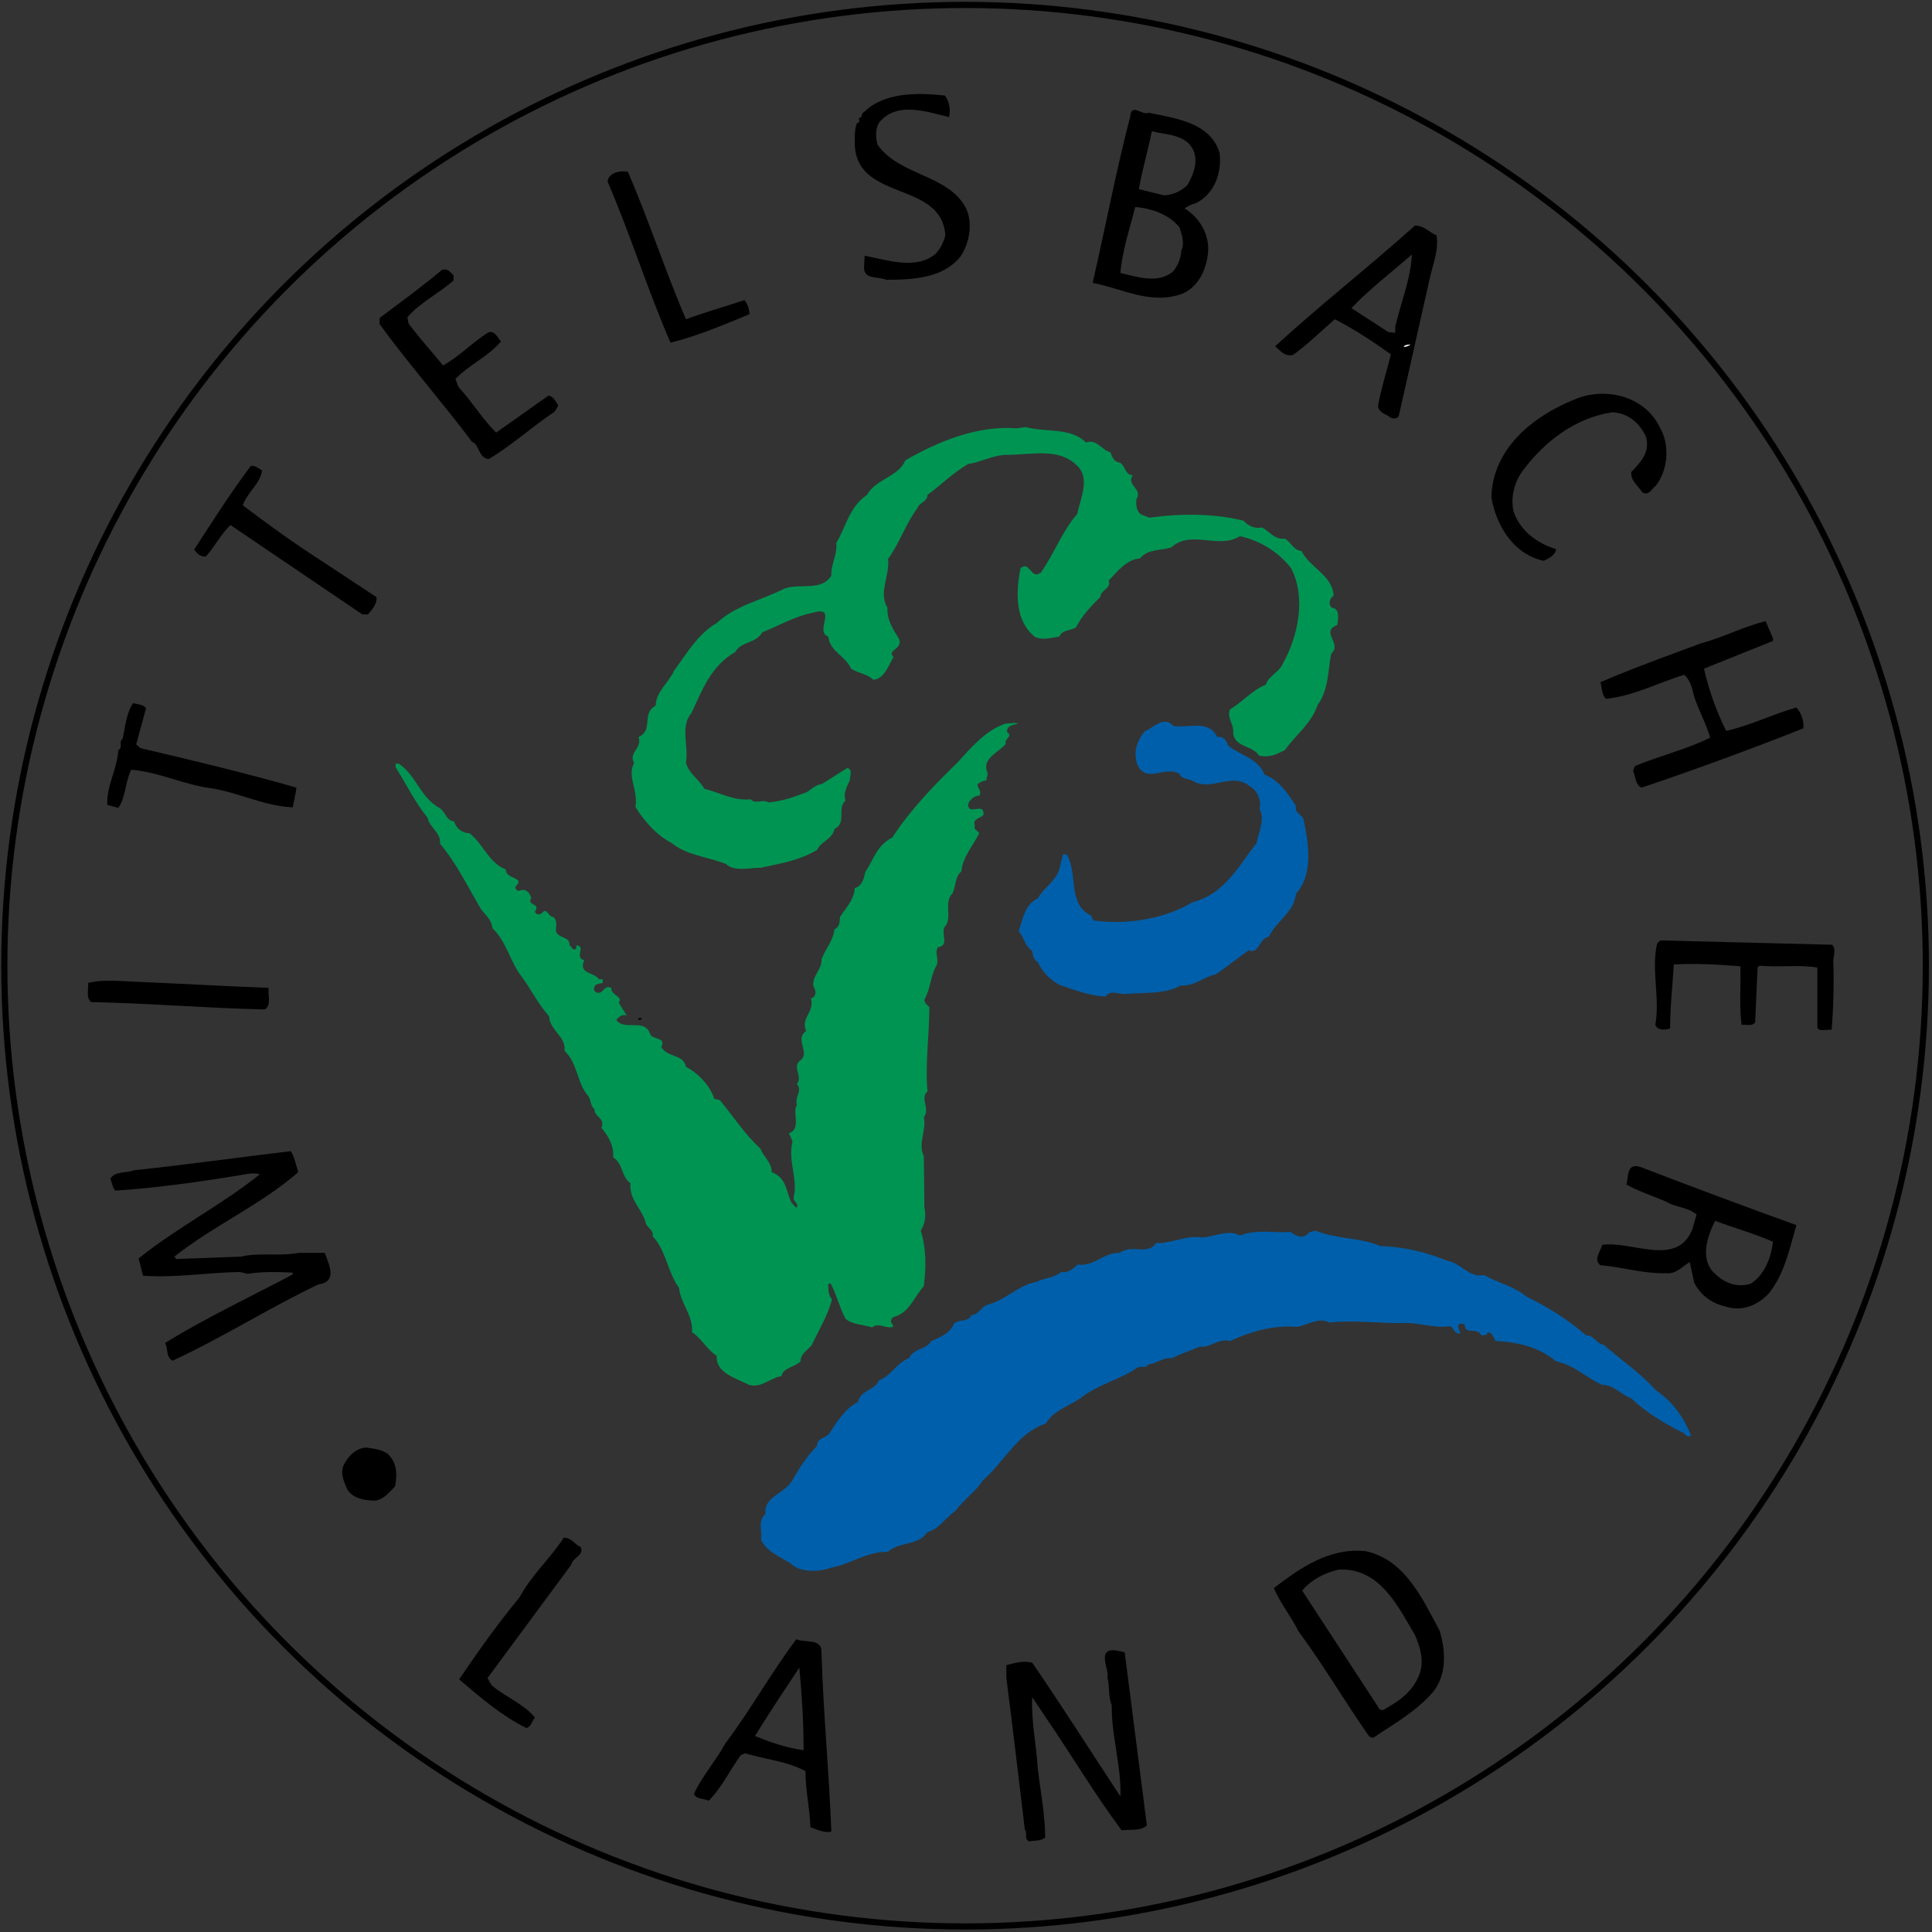<svg version="1.1" id="Ebene_1" xmlns="http://www.w3.org/2000/svg" xmlns:xlink="http://www.w3.org/1999/xlink" x="0px" y="0px"
	 viewBox="0 0 313.5 313.5" style="enable-background:new 0 0 313.5 313.5;" xml:space="preserve">
<rect x="0" y="0" width="313.5" height="313.5" fill="#333333" stroke="none"/>
<style type="text/css">
	.st0{fill:#FFFFFF;}
	.st1{fill:#009453;}
	.st2{fill:#005FAA;}
	.st3{fill:none;stroke:#000000;stroke-miterlimit:10;}
</style>
<g>
	<g>
		<path d="M153.3,15.5c0.7,0.8,1,2.3,0.7,3.5c-3.4-0.8-8.1-2.5-11,0.5c-1.1,1-0.9,2.9-0.6,4c3.6,5,11.2,4.8,14.2,10
			c1.4,2.5,0.7,6.1-0.8,8.2c-2.8,3.4-7.5,3.7-12,3.7c-1.4-0.6-3.5,0-3.6-1.9l0.1-2c3.4,0.6,8.3,2.4,11.5-0.3c0.8-0.8,1.3-1.9,1.6-3
			c-0.6-9.1-14.9-5.3-14.7-15.3c0-1.1,0-2.1,0.4-3c0.2,0.1,0.4-0.1,0.3-0.4v-0.4c0.6,0.1,0.3-0.8,0.8-0.9
			C143.4,15,148.7,15,153.3,15.5z"/>
		<path d="M101.9,27.9c3.4,7.9,6.1,16.2,9.4,23.9c3-1.1,6.2-2,9.5-3.1c0.5,0.6,0.8,1.5,0.8,2.3c-4.2,1.7-8.3,3.5-12.8,4.6
			c-3.7-8.5-6.6-17.8-10.2-26.1C98.7,28,100.7,27.6,101.9,27.9z"/>
		<path d="M192.2,33.8c0.6-0.3,1.1-0.7,1.8-0.8c3-1.5,4.3-4.8,3.9-8.2c-1.5-4.9-7.1-5.6-11.5-6.5c-1.1,0.5-2.8-1.7-3,0.6
			c-2.3,8.8-4,17.9-6.1,27c4.8,0.9,9.5,3.7,14.7,1.7c2.4-1.1,3.7-3.7,4-6.4C196.4,38,194.5,35.2,192.2,33.8z M186.9,21.3
			c2.4,0.6,5.3,0.5,6.6,2.8c1.1,2,0.1,4.3-0.8,5.9c-1,1-2.3,1.6-3.8,1.7l-4.1-1C185.3,27.7,186.3,24.4,186.9,21.3z M191.7,40.6
			c-0.1,1.4-0.6,2.6-1.4,3.5c-2.5,2-5.8,0.8-8.5,0.2c0.3-3.6,1.5-7.1,2.4-10.7c2.8,0.2,5.6,1.3,7.2,3.3
			C191.7,37.9,192.3,39.5,191.7,40.6z"/>
		<path d="M233.1,38.2c-1.2-0.5-2-1.6-3.5-1.6c-7.8,7-15.3,12.8-22.7,19.6c0.9,0.7,1.5,1.7,2.9,1.4c2.4-1.7,4.7-4,6.8-5.8
			c3.3,1.7,6.3,3.7,9.1,5.7c-0.7,2.8-1.6,5.6-2.1,8.4c0.1,0.9,1.1,1.3,1.7,1.6c0.4,0.5,1.5,0.6,1.7-0.1l5-22.2
			C232.5,42.9,233.5,40.6,233.1,38.2z M226.4,53v1l-1.1-0.1l-6-3.9c2.7-2.9,6.6-5.9,9.8-8.7C228.9,45.4,227.3,49.1,226.4,53z"/>
		<path d="M73.6,44.7v0.8c-2.5,2.2-5.6,3.7-7.5,6l0.2,1c1.8,2.4,3.7,4.5,5.6,6.8c2.7-1.5,4.8-3.8,7.4-5.4c1.1-0.2,1.4,0.9,2,1.5
			c-2.1,2.5-5.1,3.7-7.4,6.1l0.5,1.3c2.3,2.5,3.8,5.1,6.1,7.4l8.5-6c0.8,0.1,1.2,1,1.6,1.6l-0.6,1c-3.6,2.4-7,5.5-10.7,7.7
			c-1.7-0.2-1.5-2.4-2.7-2.8c-4.8-6.4-10.5-12.9-15-19.1v-1c3.3-2.5,6.8-5,10.1-7.8C72.7,43.5,73.1,44.2,73.6,44.7z"/>
		<path class="st0" d="M228.9,55.9c-0.3,0.2-0.7,0.4-1.1,0.4C227.8,56,228.4,55.9,228.9,55.9z"/>
		<path d="M269.3,69.3c1.7,2.8,1.4,6.9-0.6,9.5c-0.7,0.5-1.1,1.7-2.2,1.1c-0.8-1.2-1.9-1.9-1.8-3.3c1.4-1.5,3.1-3.1,2.4-5.7
			c-1-2.2-2.9-3.9-5.5-4c-5.9,0.9-10.9,4.6-14.6,9.6c-1.3,1.8-1.9,4.3-1.4,6.5c1.1,3.2,3.9,5.2,6.9,6.1c-0.1,1-1.2,1.5-2,1.9
			c-4.8-1-7.7-5.6-8.5-10.3c0.2-7.9,6.7-13.1,13.3-15.8C260.2,62.7,266.8,64.1,269.3,69.3z"/>
		<path class="st1" d="M166.4,69.3c3.4,0.9,7.3,0,9.8,2.5c1.8-0.6,2.5,1.2,4,1.6c0.2,0.6,0.5,1.4,1.2,1.6c1.2,0.1,1,2.1,2.4,2.1
			c-1.1,1.7,1.7,2.2,0.6,3.9c-0.1,0.9,0,2,0.8,2.5l1.3,0.5c5.1-0.7,10.5-0.7,15.3,0.5c0.8,0.9,1.8,1.3,3,1.1c1.3,0.7,2,2,3.7,1.8
			c1,0.6,1.4,1.9,2.7,2c1.3,2.7,5.1,4,5.2,7.3c-0.5,0.2-1,1.3-0.3,1.9c1.4,0.2,1,1.8,0.9,2.8c-2.9,1.2,0.9,2.9-1,4.7
			c-0.5,2.5-0.4,5.9-2.2,8.3c-1,3-3.5,4.8-5.3,7.3c-1.3,0.7-2.6,1.3-4.2,0.9c-1.1-1.7-3.9-1.3-4.2-3.6c0.2-1.5-1.1-2.5-0.5-3.9
			c1.9-1.1,3.7-3.2,5.8-4c0.5-1.5,2.2-2,2.8-3.5c2.4-4.3,3.8-10.6,1.3-15.4c-2.1-2.7-5.1-4.5-8.3-5.2c-3.5,2.2-7.9-1.1-11.1,1.8
			c-1.7,0.6-3.8,0.2-5.1,1.8c-2.3,0.2-3.7,2.2-5.1,3.6c0.5,1.3-1.4,1.6-1.3,2.6c-1.6,1.6-3.1,3.2-4,5c-0.9,0.6-2.2,0.3-2.7,1.5
			c-1.6,0.2-2.3,0.6-3.9,0.1c-3.3-2.6-3.2-7.1-2.4-11.2c1.5-1.3,1.7,2,3.3,0.7c2.2-3.1,3.5-6.8,5.9-9.5c0.5-2.5,2.2-5.9-0.1-7.9
			c-3-3-7.7-1.6-11.7-1.7c-2.2,0.2-3.9,1.2-5.9,1.5c-2.6,1.5-4.5,3.5-6.6,5c0,1.1-1.4,1.3-1.6,2.1c-1.9,2.5-2.9,5.7-4.8,8.3
			c0.3,2.8-1.6,5.5-0.1,7.9c-0.1,2,0.9,3.5,1.9,5.1c0.6,1.7-2.1,1.8-0.9,2.9c-0.8,1.3-1.5,3.6-3.3,3.7c-1-1-2.4-1-3.6-1.8
			c-0.9-2.1-3.4-2.7-3.7-5.2c-2.3-0.8,1.6-5-2.4-3.9c-3.1,0.6-5.5,2.1-8.3,3.2c-1.1,1.9-3.4,1.4-4.4,3.2c-4,2.3-5.4,6.3-7.1,9.9
			c-1.9,2.2-0.4,5.5-0.9,8c0.4,1.8,2.1,2.7,3,4.3c2.5,0.6,4.8,2,7.5,1.7c0.9,0.9,1.8-0.1,2.9,0.5c2.4-0.2,4.2-0.9,6.3-1.7
			c0.8-0.6,1.5-1.2,2.4-1.3l4.1-2.6c0.9,0.3,0.4,1.3,0.4,2c-0.5,1.1-1.1,2.1-0.7,3.3c-1.5,1.4,0.3,3.6-1.8,4.6
			c-0.3,1.7-2.2,2-2.8,3.4c-2.8,1.7-5.9,2.2-9.1,2.9c-1.9,0-4.3,0.7-5.7-0.6c-3-1.2-6.4-1.4-8.8-3.4c-2.4-1.2-4.6-3.7-5.9-5.9
			c0.5-2.6-1.4-5-0.2-7.1c-1-1.7,1.4-2.4,0.7-4.2c2.5-1.1,0.4-3.8,2.8-5.1c0-2.2,2.1-3.7,3-5.7c2-2.7,3.8-5.9,6.9-7.7
			c3.1-2.9,7.3-3.7,11-5.6c2.6-0.9,6,0.5,7.6-2.1c-0.1-1.9,1-3.3,0.8-5.3c1.5-2.4,2.1-5.9,5-7.8c1.4-2.6,5.1-2.9,6.2-5.6
			c5.2-3,11.6-5.7,18.1-5.2L166.4,69.3z"/>
		<path d="M42.5,76.3c-0.1,2-2.4,3.6-3.1,5.7c4.1,3.1,8.1,6,12.6,8.9l9.1,6c0.1,1.1-0.7,2-1.4,2.8h-0.9L37.4,85.2
			c-1.6,1.5-2.6,3.6-4,5.1c-0.9,0.1-1.4-0.5-1.9-1.1c2.9-4.5,5.9-9.2,9.2-13.6C41.5,75.5,42,76.1,42.5,76.3z"/>
		<path d="M287.7,103.6v0.4l-11.2,4.5c0.8,3.5,2,6.9,3.6,10.1c4-0.9,7.5-2.7,11.4-3.8c0.8,0.9,1.3,2.3,1.1,3.4
			c-8.6,3.4-17.3,6.6-26.2,9.6c-1-0.3-1-1.8-1.4-2.7l0.3-0.8c4.1-1.7,8.1-2.6,12.2-4.6c-0.6-2.2-1.9-4.5-2.6-6.7
			c-0.3-1.3-0.6-2.6-1.6-3.5c-4.3,1.3-8.1,3.4-12.7,3.9c-0.7-0.6-0.7-2-0.9-2.7c5.3-2.3,10.9-4.3,16.3-6.3c3.7-1,6.8-2.7,10.5-3.6
			L287.7,103.6z"/>
		<path d="M23.7,114.9l-1.6,5.9l0.7,0.6c8.5,2,16.9,4,25.3,6.4c-0.1,1-0.4,2.1-0.6,3.2c-4.7-0.2-8.7-2.4-13.3-3.1
			c-4.5-0.6-8.3-2.6-12.9-3c-1,2-0.9,4.5-2.1,6.2l-1.8-0.5c-0.1-3.2,1.6-5.7,1.8-8.9c0.8-0.3,0-1.4,0.7-1.8c0.4-1.9,0.6-4.2,1.7-5.8
			C22.4,114.3,23.2,114.3,23.7,114.9z"/>
		<path class="st2" d="M190.4,117.8c2.4,0.4,5.8-1.1,7.1,1.8c1.1-0.2,1.5,0.6,1.8,1.4c2,1.6,4.8,2,5.9,4.7c2.4,0.9,3.8,3.1,5.1,5.1
			c-0.3,1.1,0.9,1.3,1.2,2.1c0.8,3.7,1.7,9-1.2,12.1c-0.3,3.1-3.2,4.4-4.4,7c-1.7,0.3-1.5,2.9-3.3,2.2c-1.8,1.3-3.4,2.6-5.3,3.9
			c-2,0.4-3.5,2-5.7,1.8c-2.6,1.5-6,1.1-9.1,1.4c-1.1,0-2.4-0.7-3.1,0.4c-2.7-0.1-5.1-1.1-7.5-1.9c-1.5-0.8-2.8-2.1-3.5-3.7
			c-0.7-0.3-0.8-1.1-0.9-1.8c-1.2-0.8-1.3-2.1-2.2-3.2c0.6-1.9,1.1-4.5,3.1-5.3c1-1.9,3.2-2.9,3.6-5.2l0.5-2l0.6,0.1
			c1.9,3.1,0,8,4,9.9c0.1,0.3,0.2,0.9,0.7,0.8c5.4,0.7,11.4-0.4,15.7-3c5.2-1.3,7.5-5.9,10.4-9.6c0.3-1.8,1.4-3.7,0.5-5.5
			c0.3-1.8-0.5-3.1-1.7-3.8c-2.9-2.2-6,0.9-9-0.7c-0.8-0.5-1.9-0.3-2.3-1.2c-2.4-1.5-5.5,1.8-6.9-1.7c-0.6-2,0-3.6,1.2-5.2
			C187,118.2,188.9,116,190.4,117.8z"/>
		<path class="st1" d="M165.2,117.4c-0.8,0.3-1.8,0.2-1.8,1.4c1.1,0.7-0.5,1-0.2,1.9c-1.1,1.4-3.9,2.3-3,4.6
			c0.2,0.5-0.2,0.8-0.1,1.3c-0.6,0.1-1.1,0.3-1.5,0.7c0,0.6,0.8,1.1,0.3,1.8c-0.8,0-1.6,0.7-1.8,1.4c0,2,2.6-0.5,2.5,1.7
			c-0.4,0.6-1.9,0.6-1.4,1.8c-0.3,0.6,0.5,0.8,0.7,1.2c-1,2-2.7,3.9-2.9,6.2c-1,0.8-0.9,2.3-1.4,3.5c-1.6,1.5,0.1,4.2-1.4,5.6
			c-0.4,1.1,0.8,3-1,3.2c-0.6,0.9,0.2,2-0.2,2.9c-1,1.6-1,3.9-2,5.6c0,0.6,0.5,0.9,0.8,1.2c0,4.7-0.7,9.1-0.3,13.7
			c-1.3,1.1,0.5,2.8-0.6,4.2c0.5,2-1,4.2,0,6.3l0.1,8.3c0.3,1.4,0.1,2.7-0.6,3.8c0.9,2.8,0.9,6,0.5,9c-1.6,1.8-2.4,4.4-4.9,5
			c-0.6,0.4-0.5,0.9-0.1,1.3v0.3c-1.1,0.4-2.3-0.8-3.4,0.1c-1.4-0.5-3.1-0.4-4.3-1.4c-1-1.9-1.4-3.8-2.4-5.7h-0.4c0,0.8,0,2,0.6,2.5
			c-0.6,2.6-2.2,5.1-3.3,7.5c-0.8,0.9-1.8,1.4-1.8,2.6c-1,1-2.8,1-3.1,2.4c-1.9,0.3-3.2,2-5.3,1.4c-2.1-1.1-5.4-1.9-5.2-4.7
			c-1.6-1-2.6-3-4-3.8c0.2-2.8-1.9-4.7-2.1-7.2c-1.9-2.6-2.1-6.1-4.3-8.4c0.2-1-0.9-1.4-1.1-2.1c-0.6-2.4-2.7-3.7-2.5-6.5
			c-1.5-1.1-1.2-3.2-2.8-4.2c0.1-2-0.7-3.3-1.9-4.8c0.7-1.6-1.3-1.8-1.1-3c-0.7-0.5-0.6-1.5-1-2.1c-1.9-2.1-1.7-5.3-3.9-7.4
			c0.3-2.3-2.4-3.3-2.5-5.6c-1.8-2-3-4.5-4.5-6.5c-1.8-2.3-2.4-5.6-4.7-7.8c-0.1-1.3-1-2-1.8-3c-2.2-3.7-4-7.5-6.7-10.7
			c0.2-1.8-1.8-2.7-2-4.2c-2-2.4-3.6-5.7-5.2-8.2v-0.6h0.5c2.9,2,3.5,5.5,6.6,7.2c1.1,0.7,1,2,2.4,2.2c0.3,1.1,1.3,1.9,2.5,1.9
			c2.4,2,3.1,4.8,5.9,5.9c-0.1,1.6,3.2,1.2,1.6,2.7c-0.2,0.4,0.2,0.9,0.7,0.7c0.9-0.4,1.6,0.4,1.8,1.2c-0.8,1.3,1.6,0.8,0.6,2.2
			c0.2,0.6,0.8,0.6,1.2,0.2c0.7-0.9,1,0.7,1.8,0.7c0.7,0.6,0.4,1.6,0.4,2.2c0.2,1.3,2.4,0.9,2.2,2.4c0.4,0.1,0.4,0.9,1,0.6
			c0.2-0.1,0.1-0.4,0.1-0.6c1.7,0.1-0.4,2,1.3,2.4c-1,2.3,1.6,1.9,2.4,3.1h0.6v0.6c-0.6,0.2-1.2,0-1.4,0.8c-0.1,0.5,0.3,0.8,0.7,0.8
			c0.9,0,0.9-1.3,2.1-0.8c-0.1,1.3,2,1.3,1.2,2.4l1.3,2.1c-0.7-0.3-1.3,0.2-1.7,0.7c1.4,1.9,4.6-0.4,5.5,2.3
			c0.3,0.9,2.7,0.5,1.8,2.1c1.1,1.8,3.6,1.1,4,3.2c2.1,1.1,4,3.2,4.6,5.2l0.9,0.2c2.3,2.8,4.1,5.6,6.6,7.9c0.4,1.2,1.9,2.3,1.8,3.8
			c2.4,0.9,2.3,2.9,3.2,4.9l0.8,0.9c0.6-0.7-0.6-1-0.4-1.8c0.7-2.9-1-6-0.2-8.9c-0.1-0.5-0.4-1-0.6-1.4c2.1-0.7,0.5-3.4,1.3-4.6
			c-0.4-1.3,1-2.3,0-3.4c1-1.2-0.7-2.6,0.4-3.7c2-1.3-0.9-3.5,1.1-4.9c-0.9-2.2,1.4-3,0.8-5.3c0.9-0.3,0.9-1.2,0.4-1.9
			c-0.3-1.8,1.4-2.7,1.3-4.4c0.6-1.7,1.9-3,2.1-4.9c1-0.5,0.8-1.3,0.9-2c1.1-1.7,2.3-2.8,2.4-4.7c1.2-0.3,1.5-1.6,1.7-2.6
			c1.4-2,1.8-4.3,4.4-5.6c2.9-4.5,6.8-8.5,10.5-12.1c2.2-2.4,4.6-5.3,7.9-6.4C164.1,117.4,164.7,117.2,165.2,117.4z"/>
		<path d="M297.3,153.3c0.8,0.9,0,2.2,0.2,3.2c0.1,3.2,0,7.5-0.3,10.6c-0.8-0.1-2.1,0.4-2.3-0.4v-9.7c-3-0.5-6.3,0-9.4-0.3l-0.3,0.3
			l-0.4,8.9c-0.5,0.7-1.5,0.3-2.2,0.4c-0.4-3-0.1-6.3-0.2-9.5c-3.6-0.3-7.2-0.5-10.8-0.3c-0.2,3.5-0.6,6.9-0.6,10.4
			c-0.8,0.2-2,0.4-2.4-0.6c0.8-4.3-0.7-9,0.3-13.2l0.5-0.5L297.3,153.3z"/>
		<path d="M43.6,160.3c-0.2,1.2,0.5,2.7-0.6,3.5c-9.3-0.2-18.7-1-28.2-1.2c-0.9-0.7-0.4-2-0.5-3.1c2.2-0.6,5.3-0.3,7.7-0.2
			C29,159.6,36,160,43.6,160.3z"/>
		<path d="M104.1,165.2c0.1,0.4-0.7,0.4-0.5,0H104.1z"/>
		<path d="M48.4,190.2c-6.2,5.4-13.5,8.5-20.1,13.7l0.3,0.4l10.6-0.4c2.7-0.7,6.2,0,9.2-0.6h4.3c0.6,1.7,2.2,4.7-1,5.1
			c-8,3.8-15.5,8.6-23.7,12.4c-1.1-0.6-0.7-1.9-1.2-2.9c6.7-4.1,13.7-7.4,20.7-11.1v-0.3c-2.4-0.1-4.8-0.2-7.3,0.2l-1.3-0.3
			c-5.3,0.1-10.7,1-15.7,0.6l-0.7-2.8c6.2-5,13.5-8.7,19.6-13.6h0.1c-1-0.5-3,0.1-4.5,0.3c-6.2,1-12.8,1.9-19,2.3
			c-0.5-0.6-0.5-1.3-0.8-1.9c0.7-1.3,2.6-0.9,3.8-1.4c8.6-0.9,16.9-2.1,25.5-3.1C47.8,187.8,48,189,48.4,190.2z"/>
		<path d="M266.3,189.4c-2.5-0.9-2,1.8-2.4,2.8c1.9,1.1,4.4,1.9,6.5,2.8c1.4,0.9,3.6,0.9,4.9,2.1l-0.7,2.4
			c-2.5,6.2-9.8,1.8-14.6,2.5c-0.3,1.1-1.5,2.4-0.3,3.3c3.6,0.3,6.9,1.4,10.7,1.3c1.6,0.2,2.8-1.3,3.8-1.8l0.7,3.3
			c1,2,2.8,3.4,5.1,3.9c2.7,0.9,5.2-0.2,7-2.1c2.6-3.2,3.4-7.4,4.5-11.1C283.2,195.8,274.6,192.6,266.3,189.4z M284.1,208.3
			c-2.6,0.8-4.7-0.4-6.2-2c-2-2.3-0.8-5.8,0.4-8.2c3.2,1.2,6.2,2,9.4,3.4C287.4,204,286.4,206.8,284.1,208.3z"/>
		<path class="st2" d="M224,202.2c3.8,0.1,7.5,1,10.9,2.4c2.1,0.3,3.5,2.8,5.9,2.3c2.3,1.3,4.9,1.8,6.9,3.5c3.5,1.7,6.7,3.7,9.7,6.3
			c1.2-0.1,1.7,1.4,2.8,1.5c3,2.6,6,4.6,8.5,7.4c2.7,1.8,4.5,4.4,5.7,7.3c-0.7,0.6-0.9-0.4-1.5-0.5c-2.9-1.5-5.7-3.1-8.2-5.5
			c-1.7-0.6-2.8-2.2-4.8-2.2c-2.7-1.3-4.5-3.2-7.4-3.8c-2.8-2.3-6-3.1-9.8-3.3c-0.4-0.6-0.5-1.4-1.3-1.4c-0.1,0.5-0.7,0.6-1.1,0.4
			c-0.5-1.2-2.7,0-2.6-1.6c-0.2-0.3-0.6-0.1-0.8-0.2c-0.7,0.5,0.1,1,0,1.6c-0.9,0.1-1-1-1.6-1.2c-2.6,0.4-5.2-0.7-7.9-0.5
			c-4,0-7.8-0.5-11.7-0.1c-1.7-0.9-3.5,0.4-5.2,0.7c-4-0.3-7.6,0.8-10.9,2.3c-2-0.5-3.2,1.2-4.9,0.9c-1.5,0.7-3.1,1.1-4.5,1.9
			c-1.5-0.2-2.5,0.9-3.9,1c-0.3,0.7-1.2,0.2-1.7,0.5c-2.9,2-6.4,2.7-9.3,5c-1.9,1.3-4.4,2-5.6,4.1c-4.6,1.5-6.8,6.3-10.2,9.2
			c-1.2,1.9-3,3-4.5,5c-1.5,1-2.7,3-4.5,3.4c-1.5,2.3-4.6,1.5-6.4,3.2c-3.6,0-6,2-9.3,2.6c-1.8,0.7-4.6,0.7-6-0.3
			c-1.7-1.4-4.1-1.9-5.3-4.2c0.2-1.7-0.6-3,0.7-4.2c-0.3-2.9,3.1-3.3,4.3-5.4c1.1-1.9,2.4-4,4.1-5.7c-0.1-1.2,1.4-1.3,1.9-1.9
			c1.4-2.1,2.6-4.1,4.7-5.2c0.5-2,2.8-1.9,3.4-3.5c2-0.7,2.9-2.9,4.9-3.6c0.8-1.7,2.9-1.4,3.6-2.8c1.5-0.6,3.1-1.3,3.7-2.8
			c0.8-0.8,2.4-0.2,2.8-1.4c1.2,0,1.6-1.4,2.7-1.7c3-0.8,4.8-3.1,7.9-3.7c1.4-0.7,2.8-0.6,4-1.6c1.2,0.2,2-0.6,2.7-1.2
			c2.8,0.3,4.2-2,6.8-1.9c2-1.5,4.5,0.5,5.9-1.6c2.5,0.1,4.9-1.3,7.4-0.9c2.1-0.1,4.4-1.4,6.2-0.3c2.7-1.1,5.3-0.4,8.2-0.6
			c0.7,0.5,1.8,1.2,2.7,0.4c0.3-0.4,0.9-0.5,1.4-0.6C216.9,201.1,220.8,200.8,224,202.2z"/>
		<path d="M62.9,235.9c1.5,1.4,1.6,3.3,1.2,5.3c-1,1-1.8,2.1-3.2,2.3c-1.9,0-3.7-0.4-4.6-1.9c-0.4-1.1-1.1-2.3-0.6-3.7
			c0.6-1.4,2-3,3.8-3C60.8,235.1,61.9,235.2,62.9,235.9z"/>
		<path d="M94.2,251c0.7,1.4-1.3,1.7-1.5,2.9l-13.6,18.4l0.7,1.2c2.3,1.9,5.2,3,7,5.2c-0.5,0.6-0.6,1.5-1.4,1.7
			c-4-2-7.4-4.9-10.9-7.9c3.2-4.7,6.4-9.2,9.8-13.3c2-3.7,4.9-6.2,7.2-9.7C92.9,249.6,93.3,250.7,94.2,251z"/>
		<path d="M233.6,264.6c-2.8-5.2-5.6-11.5-12-12.9c-6-0.6-10.7,2.8-14.9,6c1.2,2.7,2.8,4.6,4,7c4.2,5.7,7.5,11.4,11.5,17.1l0.6,0.2
			c3.4-2.3,6.9-4.2,9.7-7.4C234.8,271.8,234.6,267.9,233.6,264.6z M230.4,271.5c-1.1,3-3.3,4.5-6,6l-0.5-0.1l-12.6-19.3
			c1.5-1.8,3.7-2.9,5.9-3.4c6.8-0.4,9.8,6.3,12.4,10.6C230.4,267.2,231.1,269.3,230.4,271.5z"/>
		<path d="M186.1,296.2c-1,1-2.8,0.6-4.1,0.8c-4.4-5.9-8.3-12.5-12.3-18.3l-2.2-3.3c-0.2,3.8,0.7,8,0.9,11.6
			c0.4,3.4,1.2,7.6,1.2,11.2c-0.9,0.6-1.6,0.4-2.6,0.6c-0.9-0.4-0.2-1.4-0.7-1.9c-1-8.3-1.9-16.1-3-24.6v-2.1
			c1.2-0.3,2.7-0.8,4.2-0.4c4.8,7,9.5,14.4,14.3,21.7c0.2-4.8-1.5-10-1.4-14.8c-0.6-1.4-0.3-3-0.7-4.5c0.3-1.4-1.8-4.7,1.3-4.4
			l1.5,0.3L186.1,296.2z"/>
		<path d="M133.3,268.1c0.1-2.3-2.7-1.5-4.1-2.1c-4.3,5.8-7.3,11.3-11.5,16.9c-1.4,2.6-3.9,5.5-5.1,8.2c0.4,0.9,1.6,0.7,2.4,1.1
			c2.1-2.1,3.4-4.9,5.2-7.4l0.7-0.3c3.3,1,6.9,1.3,9.8,2.9c0,3.2,0.7,5.9,0.8,9.1c1.1,0.4,2.4,1,3.4,0.7
			C134.5,286.9,133.6,278.2,133.3,268.1z M122.5,281.7c2.4-3.9,4.7-7.3,7.2-11.1c0.4,4.1,0.7,8.8,0.7,13.4
			C127.5,283.6,125,282.7,122.5,281.7z"/>
	</g>
	<circle class="st3" cx="156.6" cy="156.7" r="155.9"/>
</g>
</svg>
